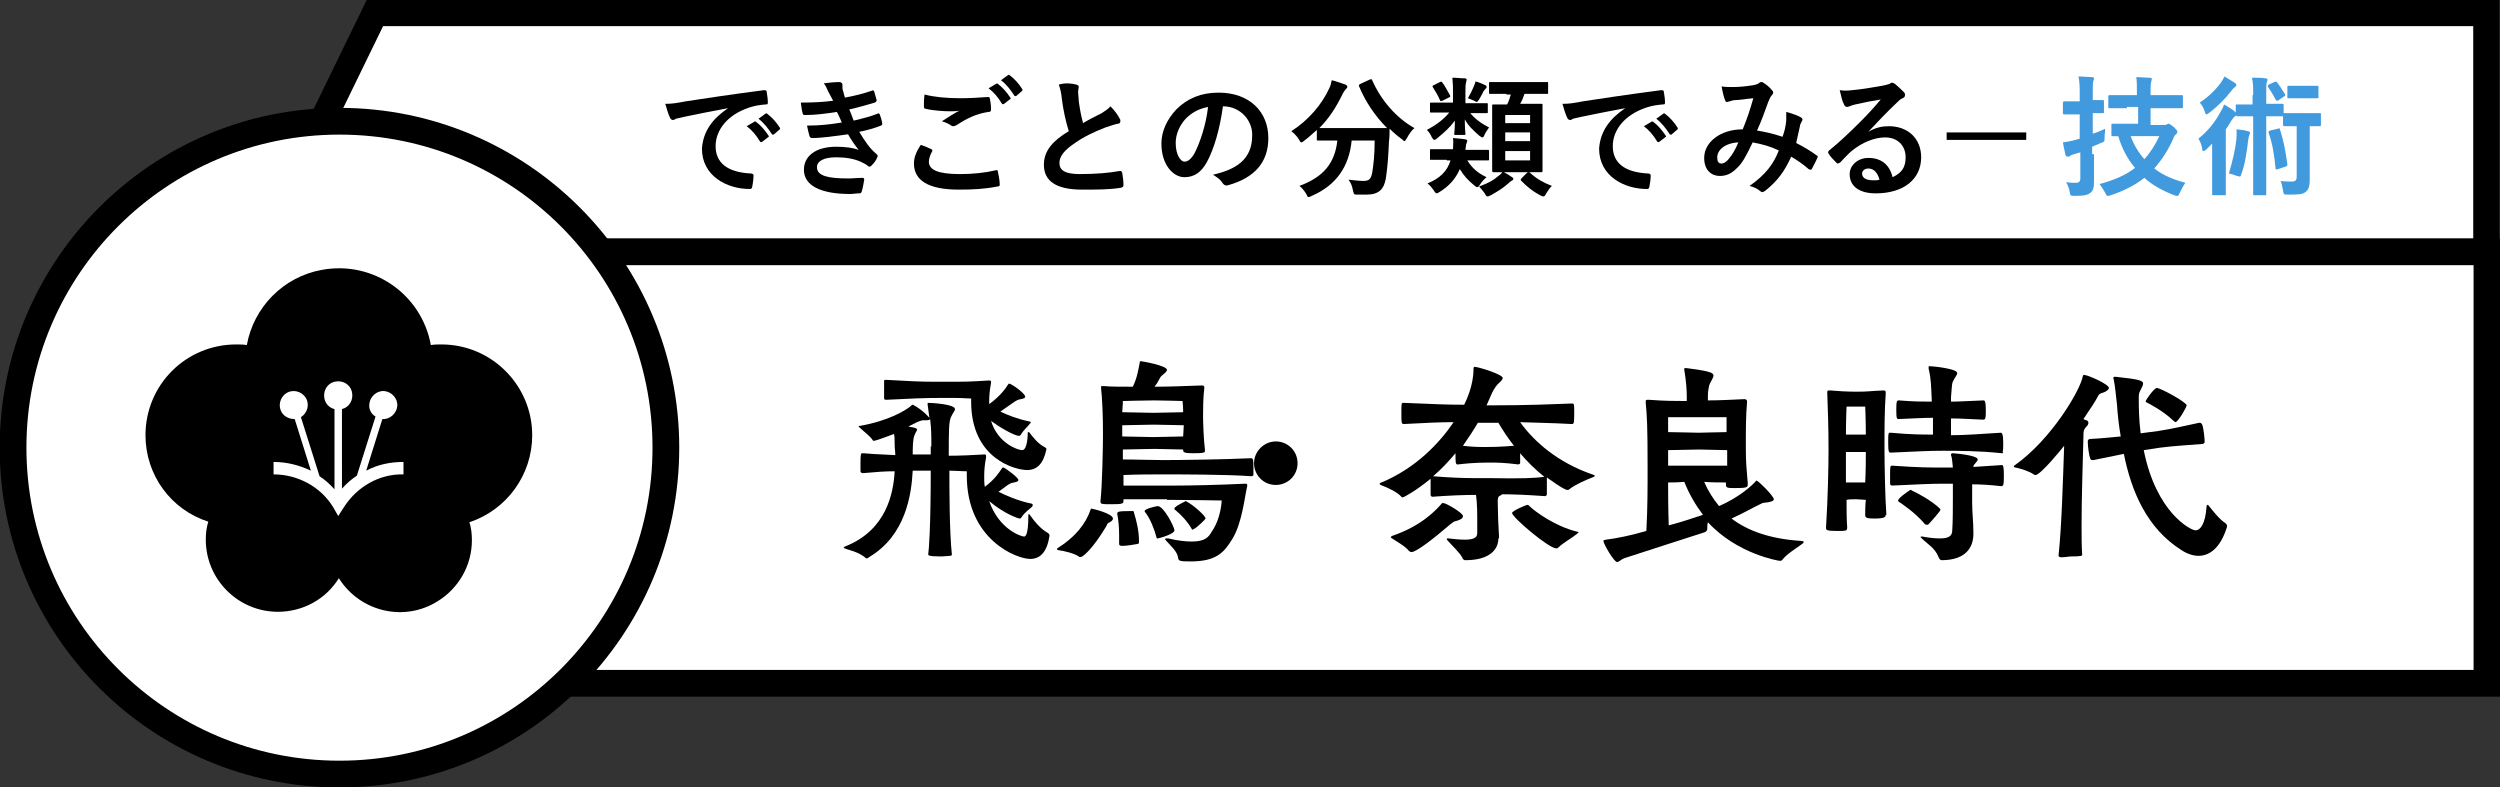 <?xml version="1.0" encoding="utf-8"?>
<!-- Generator: Adobe Illustrator 23.0.1, SVG Export Plug-In . SVG Version: 6.00 Build 0)  -->
<svg version="1.1" id="レイヤー_1" xmlns="http://www.w3.org/2000/svg" xmlns:xlink="http://www.w3.org/1999/xlink" x="0px"
	 y="0px" viewBox="0 0 402.1 126.6" style="enable-background:new 0 0 402.1 126.6;" xml:space="preserve">
<rect x="0" y="0" width="402.1" height="126.6" fill="#333333" stroke="none"/>
<style type="text/css">
	.st0{fill:#FFFFFF;stroke:#000000;stroke-width:4.21;stroke-miterlimit:10;}
	.st1{fill:#FFFFFF;stroke:#000000;stroke-width:4.3;stroke-miterlimit:10;}
	.st2{enable-background:new    ;}
	.st3{fill:#429ADE;}
	.st4{fill:#FFFFFF;}
</style>
<title>アセット 126</title>
<g>
	<g id="レイヤー_1-2">
		<polygon class="st0" points="399.9,40.5 41.6,40.5 60.3,2.1 399.9,2.1 		"/>
		<rect x="53.1" y="40.5" class="st1" width="346.9" height="69.4"/>
		<circle class="st1" cx="54.6" cy="72" r="52.5"/>
		<g class="st2">
			<path d="M160.6,79.1c1,0.5,3.2,1.5,5.3,1.9c0.1,0,0.2,0.1,0.2,0.2c0,0.1,0,0.2-0.1,0.3c-0.3,0.3-1.2,0.9-1.7,1.7
				c-0.1,0.1-0.1,0.2-0.3,0.2c-0.2,0-2.4-0.7-4.9-2.8c1.6,4.6,5.2,5.7,5.6,5.7c0.2,0,0.7-0.1,0.7-3.4c0-0.2,0-0.2,0.1-0.2
				c0.1,0,0.1,0.1,0.2,0.2c0.7,1,1.6,2.1,2.8,2.8c0.2,0.1,0.3,0.3,0.3,0.4c0,0,0,0.1,0,0.1c-0.4,2.6-1.5,3.7-3.1,3.7
				c-2.2,0-10.2-3.1-10.2-13.4v-0.7c-0.9,0-1.9-0.1-2.8-0.1v0.1c0,2.7,0,9.6,0.4,13.4c0,0.1-0.1,0.2-0.3,0.2c-0.3,0-0.9,0.1-1.5,0.1
				c-1.9,0-2-0.2-2-0.3v-0.1c0.1-0.5,0.4-4.4,0.4-13.3v-0.1h-2.9c-0.2,3.8-1.1,10.4-7,13.9c-0.1,0.1-0.2,0.2-0.4,0.2
				c-0.1,0-0.2,0-0.2-0.1c-1-0.8-2.1-1.1-3.1-1.4c-0.3-0.1-0.4-0.2-0.4-0.2c0-0.1,0.1-0.1,0.2-0.2c6.7-2.6,7.8-8.6,8-12.1
				c-1.5,0-2.9,0.1-5.1,0.3c-0.2,0-0.4-0.1-0.4-0.3c0-0.3,0-0.8,0-1.3c0-1.6,0.1-1.6,0.3-1.6h0.2c2.1,0.2,3.7,0.2,5.1,0.3
				c0-0.7-0.1-1-0.1-1.6c0-0.6,0-1.3-0.1-1.8c-1.3,0.5-3,1.1-3.2,1.1c-0.1,0-0.2,0-0.3-0.2c-0.4-0.6-1.5-1.4-2-1.9
				c-0.1-0.1-0.2-0.2-0.2-0.2c0-0.1,0.1-0.1,0.2-0.1c4.6-0.8,7.4-2.5,8.2-3.2c0.1-0.1,0.2-0.2,0.3-0.2s0.1,0,0.2,0.1
				c0.4,0.2,1.4,0.8,2.3,1.8c0.1,0.1,0.2,0.2,0.2,0.3c-0.1-0.7-0.2-1.4-0.3-2.2v-0.2c0-0.1,0-0.1,0.1-0.1h0.1c0.4,0,4.2,0.2,4.2,1
				c0,0.3-0.4,0.7-0.6,1.2c-0.4,0.7-0.4,2.3-0.4,6.3c1.9,0,3.8-0.1,5.6-0.2c0.1,0,0.2,0,0.2,0c0.1,0,0.2,0,0.2,0.3c0,0,0,0.1,0,0.2
				c-0.2,1-0.3,2-0.3,3c0,0.6,0,1.2,0.1,1.7c1.6-1.2,2.3-2.3,2.7-2.9c0.1-0.1,0.1-0.2,0.2-0.2c0,0,0.1,0,0.1,0c0.2,0,2.4,1.6,2.4,2
				c0,0.2-0.2,0.3-0.7,0.4c-0.5,0.1-0.5,0.1-1,0.4L160.6,79.1z M160.9,66.2c1,0.5,2.8,1.2,4.7,1.6c0.1,0,0.2,0.1,0.2,0.1
				c0,0.1-0.1,0.2-0.2,0.3c-0.1,0.2-1,1-1.4,1.7c-0.1,0.1-0.1,0.2-0.3,0.2c-0.8,0-3.3-1.5-4.5-2.4c1.1,3.6,4.3,4.7,5,4.7
				c0.9,0,0.9-2.7,0.9-2.7c0-0.2,0-0.2,0.1-0.2c0.1,0,0.1,0,0.2,0.1c0.6,0.8,1.4,1.8,2.4,2.3c0.2,0.1,0.3,0.2,0.3,0.3
				c0,0,0,0.1,0,0.1c-0.5,2.3-1.5,3.3-3.1,3.3c-1.9,0-9-1.8-9-11v-0.5c-1.8-0.1-1.8-0.1-4.1-0.1c-4,0-5.2,0.1-9.5,0.3
				c-0.3,0-0.4,0-0.4-0.3c0-0.2,0-0.8,0-1.3s0-1.1,0-1.3c0-0.2,0-0.3,0.2-0.3h0.2c3.6,0.2,5.4,0.3,7.7,0.3h1.8c3.4,0,3.6,0,6.9-0.2
				c0.3,0,0.4,0,0.4,0.2c0,0.1,0,0.1,0,0.2c-0.2,1-0.3,2-0.3,3V65c1.8-1.3,2.7-2.6,3-3.1c0.1-0.1,0.1-0.2,0.2-0.2
				c0.4,0,2.6,1.6,2.6,2.1c0,0.2-0.2,0.3-0.7,0.4c-0.5,0.1-0.5,0.1-1,0.4L160.9,66.2z M149.8,71.8c0-1.5,0-2.9-0.2-4.4
				c-0.1,0.2-0.4,0.2-0.9,0.2h-0.3c-0.1,0-0.8,0.2-1.3,0.5l-1,0.5l1,0.2c0.3,0.1,0.4,0.2,0.4,0.3c0,0.2-0.3,0.5-0.4,0.9
				c-0.3,0.5-0.3,2.3-0.3,3.1h2.9V71.8z"/>
		</g>
		<g class="st2">
			<path d="M173.8,89.6c-0.1,0-0.2,0-0.3-0.1c-0.7-0.5-2.4-0.9-3.2-1c-0.2,0-0.3-0.1-0.3-0.2c0,0,0-0.1,0.2-0.2
				c2.7-1.7,4.4-3.8,5.2-6.1c0-0.1,0.1-0.2,0.1-0.2c0.2,0,3.5,0.8,3.5,1.6c0,0.3-0.3,0.5-0.7,0.7c-0.2,0.1-0.2,0.2-0.4,0.6
				C175.8,88.2,174.2,89.6,173.8,89.6z M187.7,80.3c-0.8,0-4.7,0-7,0c0,0.1,0,0.2,0,0.3c0,0.4-0.2,0.5-1.9,0.5c-1.5,0-1.8,0-1.8-0.4
				v-0.1c0.3-2.6,0.4-9.3,0.4-10.3v-1c0-2-0.1-5.2-0.3-6.8c0-0.1,0-0.2,0-0.3c0-0.1,0-0.1,0.3-0.1h0.2c1,0.1,2.8,0.1,4.6,0.1
				c0.7-1.4,0.9-2.8,1.1-3.8c0-0.3,0.1-0.3,0.2-0.3c0.2,0,4.2,0.7,4.2,1.4c0,0.2-0.3,0.5-0.7,0.8c-0.4,0.3-0.4,0.5-0.6,0.8
				c-0.2,0.4-0.4,0.7-0.7,1.1c2,0,5-0.1,7.5-0.2h0.1c0.3,0,0.4,0.1,0.4,0.3v0.1c-0.2,1.6-0.2,3.6-0.2,4.6c0,0.9,0.1,3.8,0.3,5.3v0.2
				c0,0.3-0.1,0.4-2,0.4c-1.4,0-1.5-0.2-1.5-0.5v-0.1c-1.1,0-3.5-0.1-4.6-0.1c-1.2,0-4.2,0.1-5.1,0.1v1.6c2.2,0,4.5,0.1,6.5,0.1
				c2.6,0,10-0.1,14.1-0.3c0.4,0,0.4,0.3,0.4,1.7c0,0.4,0,0.8,0,1c0,0.1-0.2,0.2-0.3,0.2c-3.9-0.3-11.7-0.3-14.1-0.3
				c-2,0-4.1,0-6.5,0.1c0,0.6,0,1.2,0,1.7c2.3,0,6.3,0,7.1,0h1.2c2.3,0,7.1-0.1,11.2-0.3c0.3,0,0.4,0,0.4,0.2c0,0.1,0,0.1,0,0.2
				c-0.4,1.6-0.8,5.9-2.4,8.5c-1.3,2.1-2.5,3.6-6.7,3.6c-1.8,0-1.9-0.1-2-0.5c-0.1-1.1-1.2-2-2-2.9c-0.1-0.1-0.1-0.2-0.1-0.2
				c0-0.1,0.1-0.1,0.2-0.1c0.1,0,0.2,0,0.3,0c1.7,0.4,2.9,0.5,3.8,0.5c2.1,0,2.7-0.7,3.2-1.6c1-1.4,1.5-3.4,1.6-5
				c0,0-5.4-0.1-7.8-0.1H187.7z M180,87.4c0-0.4,0-0.9,0-1.3c0-1.2-0.1-2.5-0.3-3.4v-0.1c0-0.3,0.2-0.4,2.1-0.4h0.3
				c0.2,0,0.3,0,0.3,0.3c0.4,1.3,0.8,2.9,0.8,4.6c0,0.2,0,0.4-0.3,0.4c-0.5,0.1-1.7,0.3-2.4,0.3C180,87.8,180,87.6,180,87.4
				L180,87.4z M190.4,68.4c-0.9,0-3.6-0.1-4.8-0.1c-1.2,0-4.1,0.1-5.1,0.1v1.8c0.9,0,4,0.1,5,0.1c1,0,3.8-0.1,4.8-0.1L190.4,68.4z
				 M185.6,64.4c-1.3,0-5,0.1-5,0.1s0,0.8-0.1,1.8c1.1,0,4,0.1,5,0.1c1,0,3.9-0.1,4.8-0.1c0-0.8-0.1-1.8-0.1-1.8
				S186.9,64.4,185.6,64.4z M186.2,86.6c-0.1,0-0.2,0-0.2-0.2c-0.3-1.2-1-3-1.8-4c0,0-0.1-0.1-0.1-0.2c0-0.4,2-0.8,2.1-0.8
				c1,0,2.7,3.4,2.7,3.9C188.9,85.9,186.4,86.6,186.2,86.6z M192,85.1c-0.1,0-0.2,0.1-0.2,0.1c0,0-0.1,0-0.1-0.1
				c-0.7-1.2-1.7-2.3-2.7-3.1c-0.1,0-0.1-0.1-0.1-0.2c0-0.1,0-0.1,0.1-0.2c0.3-0.3,1.3-0.8,1.5-0.9c0.1,0,0.1-0.1,0.2-0.1
				s0.1,0,0.2,0.1c0.7,0.3,3,2.2,3,2.7C193.9,83.5,192.6,84.8,192,85.1z"/>
			<path d="M205.2,78c-2,0-3.5-1.6-3.5-3.5c0-1.9,1.6-3.5,3.5-3.5c1.9,0,3.5,1.5,3.5,3.5S207.1,78,205.2,78z"/>
		</g>
		<g class="st2">
			<path d="M241,86.6c0,1.7-1.3,3.5-5.3,3.5c-0.2,0-0.4-0.1-0.5-0.4c-0.4-0.8-1.6-1.9-2.4-2.8c-0.1-0.1-0.1-0.2-0.1-0.2
				s0-0.1,0.1-0.1c0,0,0.1,0,0.2,0c0.8,0.1,1.8,0.2,2.6,0.2c1.1,0,2-0.2,2-1c0-0.4,0-1,0-1.8c0-1.3,0-3.1-0.2-4.4
				c-1.8,0-4.5,0.1-7,0.3c-0.1,0-0.3-0.1-0.3-0.3c0-0.3,0-0.7,0-1.1c0-0.6,0-1.3,0-1.5c-2.3,1.9-4.3,3-4.5,3c-0.1,0-0.1,0-0.2-0.1
				c-0.7-0.8-2.3-1.5-3.1-1.8c-0.3-0.1-0.4-0.2-0.4-0.3c0-0.1,0.2-0.2,0.3-0.2c5.5-2.3,9.3-6.3,11.6-9.7c-2,0-4.4,0.1-8,0.3
				c-0.4,0-0.4-0.2-0.4-1.7c0-1.6,0-1.7,0.3-1.7h0.2c4.6,0.2,7.1,0.3,9.6,0.3c0.4-0.8,1.5-3.2,1.5-5.7c0-0.2,0-0.4,0.2-0.4
				c0.5,0,4.5,1.2,4.5,1.8c0,0.3-0.5,0.7-0.9,1.1c-0.4,0.5-0.7,1-1,1.7c-0.2,0.4-0.4,1-0.7,1.6h0.1c7.2,0,10.6-0.2,13.6-0.3h0.1
				c0.3,0,0.3,0.2,0.3,1.7c0,1.6-0.1,1.6-0.4,1.6c-3.6-0.2-6.1-0.2-8.3-0.3c2.3,3.2,6.1,6.5,11.6,8.4c0.2,0.1,0.4,0.1,0.4,0.2
				c0,0.1-0.1,0.2-0.4,0.3c-0.8,0.3-2.7,1.1-3.7,1.9c-0.1,0.1-0.2,0.1-0.3,0.1c-0.6,0-3.1-1.9-3.3-2c0,0,0,0.1,0,0.1
				c0,0.3,0,0.8,0,1.3c0,0.5,0,1,0,1.3c0,0.2-0.2,0.3-0.3,0.3c-2.7-0.2-5.1-0.3-6.9-0.3c-0.1,0.1-0.2,0.2-0.3,0.2
				c-0.4,0.2-0.4,0.5-0.4,1.1c0,1.4,0.1,4,0.2,5.4V86.6z M234.2,83.8c-0.3,0-0.6,0.3-0.9,0.5c-2.8,2.4-5.5,4.5-6.3,4.5
				c-0.1,0-0.3-0.1-0.4-0.2c-0.5-0.7-2.1-1.6-2.7-2c-0.2-0.1-0.2-0.2-0.2-0.2c0-0.1,0.1-0.1,0.2-0.2c4.7-1.6,7-4.1,7.8-5
				c0.2-0.2,0.2-0.3,0.4-0.3c0.5,0,3.2,1.6,3.2,2.1C235.3,83.4,234.9,83.6,234.2,83.8z M248.4,76.7c-1.5-1.2-2.8-2.5-3.9-3.8
				c0,0.6,0,1.3,0,1.6c0,0.1-0.2,0.2-0.3,0.2h0c-2.3-0.3-3.5-0.3-4.7-0.3c-2.5,0-4.1,0.2-5,0.3h-0.1c-0.3,0-0.3-0.5-0.3-1.8
				c-1.1,1.3-2.2,2.5-3.6,3.7c2.4,0.2,4.7,0.3,6.5,0.3c1.2,0,2,0,2.5,0C244.8,77,246.8,76.9,248.4,76.7L248.4,76.7z M237.7,68
				c-0.7,1.2-1.5,2.4-2.4,3.7c1.7,0.2,2.7,0.2,3.5,0.2c2.8,0,4.4-0.2,4.7-0.2c-1-1.3-1.8-2.5-2.5-3.7H237.7z M250.6,88.1
				c-0.1,0.1-0.2,0.1-0.3,0.1c-1.2,0-7.1-5-7.1-5.7c0-0.3,2.2-1.3,2.5-1.3c0.1,0,0.1,0,0.3,0.2c0.8,0.8,4,3.2,7.6,4.1
				c0.2,0,0.3,0.1,0.3,0.1c0,0.1-0.1,0.1-0.3,0.3C252.9,86.5,251.4,87.3,250.6,88.1z"/>
			<path d="M281.1,78c0,0.4-0.3,0.5-2,0.5c-1.1,0-1.5,0-1.5-0.5v-0.4c-0.8,0-2.4,0-3.5-0.1c0.6,1.4,1.4,2.7,2.4,3.9
				c3.2-1.4,5.3-3.3,5.9-4c0-0.1,0.1-0.1,0.1-0.1c0.3,0,2.8,2.5,2.8,3c0,0.3-0.5,0.4-1,0.5c-0.6,0.1-0.7,0-1.2,0.3
				c-0.9,0.4-2.6,1.4-4.6,2.3c2.6,2,6.3,3.3,11.2,3.6c0.3,0,0.4,0.1,0.4,0.2c0,0.1-0.1,0.2-0.4,0.4c-0.8,0.6-2.3,1.5-3,2.4
				c-0.1,0.2-0.3,0.2-0.5,0.2c0,0-6.7-1-11.5-6.2c-0.1,0.4-0.1,0.7-0.1,1c0,0.2,0,0.4-0.4,0.6c-0.4,0.1-11.7,3.8-13,4.2
				c-0.5,0.2-0.8,0.6-1.1,0.6c-0.5,0-2.2-2.9-2.2-3.4c0-0.2,0.2-0.1,0.4-0.2c1.7-0.2,4.1-0.7,6.5-1.4c0.2-3.6,0.2-7,0.2-9.9
				c0-7.2-0.1-8.5-0.3-10.7c0-0.1,0-0.2,0-0.3c0-0.1,0.1-0.2,0.3-0.2h0.2c2.6,0.2,4.4,0.2,6.1,0.2v-0.9c0-0.8-0.1-2.4-0.4-4.1
				c0-0.1,0-0.1,0-0.2c0-0.1,0.1-0.1,0.3-0.1c0.7,0.1,2.7,0.3,3.9,0.7c0.3,0.1,0.5,0.3,0.5,0.5c0,0.4-0.5,1-0.7,1.6
				c-0.1,0.5-0.2,1-0.2,1.6c0,0.2,0,0.5,0,0.8c1.7,0,3.8-0.1,5.8-0.2h0.1c0.3,0,0.4,0.2,0.4,0.4c-0.2,2.3-0.2,4.5-0.2,7.3
				c0,2.5,0.1,3.3,0.3,5.7V78z M268.3,74.9c1.1,0,4.1,0,5,0c0.8,0,3.5,0,4.5,0c0-0.9,0-1.7,0-2.5c-1,0-3.6-0.1-4.5-0.1
				c-1,0-3.9,0.1-5,0.1V74.9z M268.3,77.6c0,1.9,0,3.9,0.1,6.9c2.3-0.6,4.3-1.3,5.5-1.7c-1.2-1.6-2.2-3.3-3-5.3
				C269.8,77.6,268.8,77.6,268.3,77.6z M273.2,67.1c-1.2,0-4.9,0-4.9,0s0,1,0,2.4c1.2,0,4.1,0.1,4.9,0.1c0.8,0,3.5-0.1,4.5-0.1
				c0-1.4,0-2.4,0-2.4S274.5,67.1,273.2,67.1z"/>
			<path d="M303.3,82.8c0,0.3-0.1,0.6-1.7,0.6c-0.9,0-1.6,0-1.6-0.5v-0.1c0-0.6,0-1.5,0.1-2.4c-0.4,0-1-0.1-1.5-0.1
				c-0.6,0-1.2,0-1.6,0.1c0,1.5,0,3,0.1,4.4c0,0.6-0.1,0.6-1.7,0.6c-1.7,0-1.7-0.2-1.7-0.5v-0.1c0.3-4.7,0.4-9.8,0.4-12.5
				c0-3.5-0.1-6.3-0.2-9c0-0.1,0-0.2,0-0.3c0-0.1,0.1-0.2,0.2-0.2c0.1,0,0.2,0,0.3,0c1.1,0.1,2.6,0.2,4.3,0.2c1.7,0,2-0.1,4.2-0.2
				c0.4,0,0.4,0.1,0.4,0.5c-0.2,2.7-0.2,5.8-0.2,8.7c0,2.5,0.1,8.1,0.3,10.7V82.8z M298.5,65.4c-1,0-1.5,0-1.5,0s-0.1,2.1-0.1,4.5
				c0.4,0,1.1,0,1.6,0c0.5,0,1.2,0,1.6,0c0-2.2-0.1-4.5-0.1-4.5s-0.3,0-1,0H298.5z M300.1,72.7c-0.4,0-1,0-1.6,0c-0.6,0-1.3,0-1.6,0
				c0,1.3,0,3,0,4.9c0.4,0,1.1,0,1.6,0s1.2,0,1.5,0C300.1,75.7,300.1,74,300.1,72.7z M322,72.9c-3.8-0.4-7.3-0.4-9.5-0.4
				c-2.2,0-3.9,0.1-8.4,0.3c-0.3,0-0.4-0.1-0.4-1.6c0-1.6,0-1.6,0.4-1.6c3.3,0.3,5.1,0.3,6.8,0.3v-2.7c-1.5,0-3,0.1-5.5,0.2
				c-0.3,0-0.4,0-0.4-1.5c0-1.4,0.1-1.5,0.4-1.5c2.4,0.2,3.9,0.2,5.3,0.2v-0.3c-0.1-2.2-0.1-3.4-0.5-5v-0.2c0-0.2,0-0.2,0.2-0.2
				c0.5,0,4.4,0.4,4.4,1.1c0,0.3-0.3,0.6-0.5,1c-0.4,0.7-0.3,0.6-0.5,2.9c0,0.2,0,0.4,0,0.7c1.3,0,2.6-0.1,5.2-0.2
				c0.2,0,0.4,0,0.4,1.6c0,0.5,0,1-0.1,1.3c0,0.1-0.2,0.2-0.3,0.2h0c-2.5-0.1-3.7-0.2-5.2-0.2V70c2.1,0,4.9-0.2,8-0.4
				c0.2,0,0.4,0.2,0.4,1.7c0,0.5,0,1.1-0.1,1.4C322.3,72.8,322.1,72.9,322,72.9L322,72.9z M317.4,85.9c0,2-1.1,4.2-5.1,4.2
				c-0.2,0-0.4-0.2-0.5-0.5c-0.6-1.5-1.8-2.1-2.7-3c-0.1-0.1-0.2-0.2-0.2-0.2c0,0,0-0.1,0.1-0.1c0,0,0.1,0,0.2,0
				c1.1,0.2,2,0.3,2.8,0.3c1.3,0,2-0.3,2-1.3c0.1-1.3,0.1-4,0.1-5.5v-2h-1.5c-2.2,0-3.9,0.1-8.3,0.3c-0.1,0-0.3-0.1-0.3-0.3
				c0-0.3,0-0.8,0-1.3c0-1.6,0-1.6,0.4-1.6c4.2,0.3,5.9,0.3,8.3,0.3h1.4c-0.1-0.8-0.1-1.5-0.3-2c0-0.1,0-0.1,0-0.1
				c0-0.1,0.1-0.2,0.3-0.2c0.1,0,4,0.3,4,1c0,0.1-0.1,0.3-0.3,0.5c-0.3,0.4-0.4,0.4-0.4,0.7c1.4-0.1,3-0.2,4.6-0.3h0
				c0.2,0,0.3,0.3,0.3,1.7c0,0.5,0,1.1-0.1,1.5c0,0.1-0.2,0.2-0.3,0.2h0c-1.7-0.2-3.3-0.3-4.7-0.3v2.9c0,1.8,0.2,3,0.2,4.9V85.9z
				 M309.8,84.4c-0.1,0-0.1-0.1-0.2-0.1c-1.5-1.8-3.6-3.2-4.2-3.6c-0.1-0.1-0.1-0.1-0.1-0.2c0-0.4,1.5-1.4,1.8-1.6
				c0.1-0.1,0.1-0.1,0.2-0.1c0.1,0,0.1,0,0.2,0.1c0.7,0.3,3.2,1.6,4.5,2.9c0.1,0.1,0.1,0.1,0.1,0.2c0,0.2-1.5,1.9-2,2.4
				C310,84.4,309.9,84.4,309.8,84.4z"/>
			<path d="M331.1,89.3c0.5-4.6,0.7-12,0.9-17.6c-0.3,0.4-3.8,4.7-4.6,4.7c-0.1,0-0.2,0-0.3-0.1c-0.7-0.5-2-0.9-2.9-1.1
				c-0.2,0-0.3-0.1-0.3-0.2c0-0.1,0.1-0.1,0.2-0.2c5.8-4.1,10.5-12,10.9-14.3c0-0.1,0.1-0.2,0.2-0.2c0.6,0,4,1.5,4,2.1
				c0,0.2-0.3,0.5-0.8,0.7c-0.5,0.2-0.7,0.1-1,0.7c-0.3,0.6-1.2,2-2.3,3.6c0.2,0.1,0.4,0.2,0.5,0.2c0.2,0.1,0.3,0.2,0.3,0.4
				c0,0.2-0.1,0.4-0.3,0.6c-0.5,0.5-0.5,0.8-0.5,1.6c-0.1,4.2-0.3,9.8-0.3,14.3c0,1.8,0,3.4,0.1,4.7c0,0.2-0.1,0.3-1.9,0.3
				C331.4,89.7,331.1,89.7,331.1,89.3L331.1,89.3z M354.6,71.1c0,0.1-0.2,0.3-0.3,0.3c-5.1,0.4-5.8,0.4-8.8,0.9l-0.7,0.1
				c2,10.1,7.6,12.9,8.3,12.9c0.8,0,1.6-1,1.8-3.8c0-0.2,0.1-0.3,0.2-0.3c0.1,0,0.1,0.1,0.2,0.2c0.5,0.6,1.6,2.1,2.7,2.8
				c0.1,0.1,0.2,0.2,0.2,0.5c-0.9,3-2.5,4.7-4.6,4.7c-0.8,0-1.8-0.3-2.7-0.9c-5.6-3.5-8.1-9.5-9.3-15.5l-4.9,1h-0.1
				c-0.1,0-0.3,0-0.4-0.2c-0.2-0.5-0.4-2-0.4-2.7v-0.1c0-0.3,0.2-0.4,0.4-0.4c2.1-0.1,3.6-0.3,4.9-0.4c-0.3-1.7-0.5-3.5-0.6-5.1
				c-0.2-1.6-0.3-3-0.5-3.9c0-0.2-0.1-0.3-0.1-0.4c0-0.1,0.1-0.2,0.2-0.2c0.1,0,0.1,0,0.2,0c3.7,0.4,4.4,0.6,4.4,1.1
				c0,0.3-0.3,0.8-0.5,1.2c-0.2,0.4-0.2,0.7-0.2,1.1c0,1.2,0,3.3,0.3,5.7l0.7-0.1c3.3-0.4,4.1-0.6,8.7-1.6h0.1
				c0.2,0,0.3,0.1,0.4,0.3C354.4,68.7,354.6,70.5,354.6,71.1L354.6,71.1z M349.5,67.6c-1.7-1.6-3.9-2.7-4.1-2.8
				c-0.1-0.1-0.3-0.1-0.3-0.2c0-0.3,1.4-2.2,1.8-2.2c0.6,0,4.8,2.3,4.8,2.8c0,0.3-1.4,2.7-1.8,2.7C349.7,67.8,349.6,67.7,349.5,67.6
				z"/>
		</g>
		<g class="st2">
			<path d="M117.1,17.4c-2.6,0.5-4.8,0.9-7.1,1.4c-0.8,0.2-1,0.2-1.3,0.3c-0.1,0.1-0.3,0.2-0.5,0.2c-0.1,0-0.3-0.1-0.4-0.3
				c-0.3-0.6-0.5-1.3-0.8-2.3c1.1,0,1.7-0.1,3.3-0.4c2.6-0.4,7.2-1.1,12.6-1.8c0.3,0,0.4,0.1,0.4,0.2c0.1,0.5,0.2,1.3,0.2,1.8
				c0,0.3-0.1,0.3-0.4,0.3c-1,0.1-1.7,0.2-2.6,0.5c-3.6,1.2-5.4,3.7-5.4,6.2c0,2.7,1.9,4.2,5.6,4.4c0.3,0,0.5,0.1,0.5,0.3
				c0,0.5-0.1,1.3-0.2,1.8c-0.1,0.3-0.1,0.4-0.4,0.4c-3.7,0-7.7-2.1-7.7-6.5C113.1,21.1,114.6,19.1,117.1,17.4L117.1,17.4z
				 M121.3,19.6c0.1-0.1,0.2-0.1,0.3,0c0.7,0.5,1.4,1.3,2,2.2c0.1,0.1,0.1,0.2-0.1,0.3l-0.9,0.7c-0.1,0.1-0.3,0.1-0.4-0.1
				c-0.6-1-1.3-1.8-2.1-2.4L121.3,19.6z M123.1,18.3c0.1-0.1,0.2-0.1,0.3,0c0.8,0.6,1.5,1.4,2,2.2c0.1,0.1,0.1,0.3-0.1,0.4l-0.8,0.7
				c-0.2,0.1-0.3,0.1-0.4-0.1c-0.6-0.9-1.2-1.7-2.1-2.4L123.1,18.3z"/>
		</g>
		<g class="st2">
			<path d="M133.2,14.7c-0.2-0.5-0.4-0.9-0.7-1.3c0.8-0.1,1.7-0.2,2.5-0.2c0.3,0,0.5,0.2,0.5,0.4c0,0.1,0,0.3,0,0.4
				c0,0.2,0,0.4,0.1,0.6c0.1,0.5,0.2,0.7,0.3,1.1c1.6-0.3,2.8-0.6,4.3-1.1c0.2-0.1,0.3-0.1,0.4,0.1c0.1,0.4,0.3,1,0.4,1.4
				c0,0.2-0.1,0.3-0.3,0.4c-1.4,0.4-2.7,0.8-4.1,1.1c0.2,0.5,0.5,1.2,0.7,1.8c1.7-0.4,2.8-0.7,3.8-1.1c0.2-0.1,0.3-0.1,0.4,0.1
				c0.2,0.5,0.3,0.9,0.4,1.4c0,0.2,0,0.3-0.2,0.4c-1,0.4-2.4,0.8-3.5,1c0.9,1.5,1.7,2.7,2.8,3.6c0.2,0.2,0.2,0.3,0.1,0.5
				c-0.2,0.5-0.5,0.9-0.9,1.3c-0.1,0.1-0.2,0.2-0.3,0.2c-0.1,0-0.2,0-0.3-0.1c-0.3-0.3-0.8-0.5-1.2-0.7c-1.1-0.5-2.5-0.7-3.9-0.7
				c-2,0-3.1,0.6-3.1,1.6c0,1.4,1.8,1.8,5,1.8c0.8,0,1.6-0.1,2.3-0.1c0.2,0,0.3,0.1,0.3,0.3c-0.1,0.5-0.2,1.3-0.4,1.9
				c-0.1,0.2-0.1,0.3-0.4,0.3c-0.5,0-1,0.1-1.5,0.1c-4.8,0-7.4-1.4-7.4-3.9c0-2.2,1.9-3.7,5.2-3.7c1.5,0,2.8,0.2,3.6,0.5
				c-0.5-0.6-1.2-1.6-1.7-2.5c-2.2,0.3-4.2,0.6-5.8,0.6c-0.2,0-0.3-0.1-0.4-0.3c-0.1-0.4-0.3-1.1-0.4-1.7c2.1,0,3.8-0.2,5.6-0.5
				c-0.2-0.4-0.5-1.2-0.8-1.7c-1.9,0.3-3.5,0.5-5.1,0.5c-0.3,0-0.4-0.1-0.4-0.3c-0.1-0.2-0.2-1-0.3-1.7c2.1,0,3.7-0.1,5.2-0.3
				C133.6,15.5,133.5,15.2,133.2,14.7z"/>
		</g>
		<g class="st2">
			<path d="M149.8,24c0.2,0.1,0.2,0.2,0.1,0.4c-0.3,0.5-0.5,1.2-0.5,1.6c0,1.3,1.4,2,5,2c2,0,4-0.2,5.7-0.6c0.3-0.1,0.4,0,0.4,0.2
				c0.1,0.4,0.3,1.5,0.3,2.1c0,0.2-0.1,0.3-0.4,0.3c-2,0.4-3.9,0.5-6.2,0.5c-4.9,0-7.2-1.5-7.2-4.2c0-0.9,0.3-1.8,1.1-3
				C148.7,23.5,149.2,23.7,149.8,24z M154.5,15.8c1.5,0,3-0.1,4.4-0.2c0.2,0,0.3,0.1,0.3,0.2c0.1,0.5,0.2,1.1,0.2,1.8
				c0,0.3-0.1,0.4-0.4,0.4c-2,0.3-3.4,1-5.1,2.1c-0.2,0.1-0.4,0.2-0.5,0.2c-0.1,0-0.3,0-0.4-0.1c-0.4-0.3-0.9-0.5-1.5-0.7
				c1.1-0.7,2-1.3,2.8-1.7c-0.5,0.1-1.1,0.1-1.5,0.1c-0.9,0-2.7-0.1-3.9-0.4c-0.2,0-0.3-0.1-0.3-0.4c0-0.5,0-1.1,0.1-1.9
				C150.2,15.6,152.2,15.8,154.5,15.8z M160.2,13.5c0.1-0.1,0.2-0.1,0.3,0c0.7,0.5,1.4,1.3,2,2.2c0.1,0.1,0.1,0.2-0.1,0.3l-0.9,0.7
				c-0.1,0.1-0.3,0.1-0.4-0.1c-0.6-1-1.3-1.8-2.1-2.4L160.2,13.5z M162.1,12.1c0.1-0.1,0.2-0.1,0.3,0c0.8,0.6,1.5,1.4,2,2.2
				c0.1,0.1,0.1,0.3-0.1,0.4l-0.8,0.7c-0.2,0.1-0.3,0.1-0.4-0.1c-0.6-0.9-1.2-1.7-2.1-2.4L162.1,12.1z"/>
		</g>
		<g class="st2">
			<path d="M173.1,13.6c0.3,0.1,0.4,0.2,0.4,0.3c0,0.3-0.1,0.6-0.1,0.9c0,0.4,0.1,0.9,0.1,1.4c0.2,1.5,0.4,2.5,0.7,3.6
				c1-0.6,1.8-1,3-1.6c0.6-0.4,1.1-0.7,1.4-1.1c0.7,0.7,1.2,1.4,1.5,2c0.1,0.1,0.1,0.3,0.1,0.4c0,0.2-0.1,0.4-0.4,0.4
				c-0.6,0.1-1.3,0.4-2,0.6c-1.8,0.7-3.5,1.5-4.9,2.5c-1.8,1.2-2.5,2.2-2.5,3.2c0,1.2,0.9,1.8,3.3,1.8c2.6,0,4.8-0.2,6.4-0.5
				c0.2,0,0.3,0,0.4,0.3c0.1,0.6,0.2,1.3,0.2,2c0,0.2-0.1,0.3-0.4,0.4c-1.9,0.3-3.6,0.3-6.3,0.3c-4,0-6.1-1.3-6.1-4
				c0-2.3,1.5-3.9,4-5.4c-0.5-1.6-0.9-3.5-1.1-5.1c-0.1-1.1-0.3-1.8-0.5-2.4C171.4,13.3,172.3,13.4,173.1,13.6z"/>
		</g>
		<g class="st2">
			<path d="M196.7,17.1c-0.5,3.6-1.4,6.8-2.6,9c-0.9,1.6-2,2.4-3.6,2.4c-1.8,0-3.7-2-3.7-5.4c0-2,0.9-3.9,2.4-5.5
				c1.8-1.8,4-2.7,6.8-2.7c5,0,8,3.1,8,7.3c0,3.9-2.2,6.4-6.5,7.6c-0.4,0.1-0.6,0-0.9-0.4c-0.2-0.4-0.7-0.8-1.5-1.3
				c3.5-0.8,6.3-2.3,6.3-6.3C201.5,19.5,199.6,17.1,196.7,17.1L196.7,17.1z M190.7,19.1c-1,1.1-1.6,2.5-1.6,3.9c0,1.9,0.8,3,1.4,3
				c0.5,0,1-0.3,1.6-1.3c0.9-1.7,1.9-4.7,2.2-7.5C192.8,17.5,191.7,18.1,190.7,19.1z"/>
		</g>
		<g class="st2">
			<path d="M220.3,12.8c0.3-0.1,0.3-0.1,0.4,0.1c1.4,3.2,3.9,6.1,6.8,7.7c-0.4,0.3-0.9,1-1.2,1.6c-0.2,0.3-0.3,0.5-0.4,0.5
				c-0.1,0-0.2-0.1-0.4-0.3c-0.7-0.5-1.4-1.1-2-1.7c0,0.6,0,1.3-0.1,2.1c-0.1,2.2-0.2,3.9-0.5,5.9c-0.3,1.7-1.1,2.6-3.1,2.6
				c-0.5,0-0.9,0-1.4,0c-0.7,0-0.6,0-0.8-0.7c-0.1-0.7-0.4-1.3-0.7-1.7c1,0.1,1.7,0.2,2.4,0.2c0.9,0,1.2-0.3,1.4-1.3
				c0.2-1.2,0.4-2.8,0.4-5.2h-3.7c-0.4,4.2-2.5,7.2-6.4,8.9c-0.2,0.1-0.4,0.2-0.5,0.2c-0.2,0-0.2-0.1-0.4-0.5
				c-0.3-0.5-0.7-1-1.1-1.3c3.8-1.4,5.7-3.6,6.1-7.3h-0.3c-2,0-2.6,0-2.8,0c-0.2,0-0.2,0-0.2-0.2v-1.5c-0.7,0.6-1.3,1.2-2,1.7
				c-0.2,0.2-0.4,0.3-0.5,0.3c-0.1,0-0.2-0.1-0.4-0.5c-0.3-0.5-0.8-1-1.2-1.3c2.8-1.8,4.9-4.3,6.1-6.9c0.2-0.4,0.3-0.8,0.4-1.3
				c0.8,0.2,1.6,0.5,2.2,0.7c0.2,0.1,0.3,0.2,0.3,0.4c0,0.1-0.1,0.2-0.2,0.3c-0.2,0.2-0.3,0.4-0.5,0.7c-1.1,2.3-2.3,4.1-3.8,5.6
				c0.3,0,1,0,2.6,0h5.6c1.8,0,2.5,0,2.7,0c-2-2-3.5-4.3-4.5-6.7c-0.1-0.2,0-0.3,0.2-0.4L220.3,12.8z"/>
		</g>
		<g class="st2">
			<path d="M236.4,18.1c0.8,1,1.9,1.8,3.1,2.4c-0.2,0.3-0.5,0.7-0.7,1.1c-0.1,0.3-0.2,0.5-0.4,0.5c-0.1,0-0.2-0.1-0.5-0.3
				c-0.9-0.8-1.7-1.5-2.3-2.6c0,1.7,0.1,2.1,0.1,2.3s0,0.2-0.2,0.2h-1.4c-0.2,0-0.2,0-0.2-0.2c0-0.2,0.1-0.6,0.1-2.1
				c-0.8,1.1-1.7,1.9-2.8,2.8c-0.2,0.2-0.4,0.3-0.5,0.3c-0.1,0-0.2-0.1-0.4-0.4c-0.2-0.5-0.5-0.9-0.8-1.2c1.5-0.8,2.7-1.7,3.6-2.8
				h-0.4c-1.8,0-2.4,0-2.5,0c-0.2,0-0.2,0-0.2-0.2v-1.2c0-0.2,0-0.2,0.2-0.2c0.1,0,0.7,0,2.5,0h1V15c0-1,0-1.5-0.1-2.5
				c0.8,0,1.3,0.1,2,0.1c0.2,0,0.3,0.1,0.3,0.2c0,0.2-0.1,0.3-0.1,0.5c-0.1,0.3-0.1,0.7-0.1,1.7v1.6h0.9c1.8,0,2.4,0,2.5,0
				c0.2,0,0.2,0,0.2,0.2V18c0,0.2,0,0.2-0.2,0.2c-0.1,0-0.7,0-2.5,0H236.4z M232.7,25.7c-1.8,0-2.4,0-2.5,0c-0.2,0-0.2,0-0.2-0.2
				v-1.3c0-0.2,0-0.2,0.2-0.2c0.1,0,0.7,0,2.5,0h1c0-0.7,0.1-1.2,0-1.8c0.8,0.1,1.4,0.1,1.9,0.2c0.2,0,0.4,0.1,0.4,0.3
				c0,0.1-0.1,0.2-0.1,0.3c-0.1,0.1-0.1,0.4-0.2,1.1h1c1.8,0,2.4,0,2.5,0c0.2,0,0.3,0,0.3,0.2v1.3c0,0.2,0,0.2-0.3,0.2
				c-0.1,0-0.7,0-2.5,0H236c0.8,1.3,1.8,2.1,3.1,2.7c-0.5,0.4-0.8,0.8-1,1.1c-0.2,0.3-0.3,0.5-0.5,0.5c-0.1,0-0.3-0.1-0.5-0.3
				c-1-0.8-1.7-1.6-2.3-2.6c-0.7,1.6-1.8,2.8-3.3,3.7c-0.2,0.1-0.3,0.2-0.4,0.2c-0.1,0-0.3-0.1-0.5-0.5c-0.3-0.4-0.6-0.8-1-1.1
				c2-0.8,3.2-2,3.7-3.7H232.7z M231.6,13.2c0.2-0.1,0.3-0.1,0.4,0.1c0.4,0.5,0.8,1.3,1.2,2c0.1,0.2,0.1,0.3-0.2,0.4l-1,0.5
				c-0.3,0.1-0.3,0.1-0.4-0.1c-0.3-0.7-0.7-1.4-1.1-2c-0.1-0.2-0.2-0.3,0.1-0.4L231.6,13.2z M237,14c0.1-0.3,0.3-0.6,0.3-0.9
				c0.5,0.1,1.2,0.4,1.6,0.6c0.2,0.1,0.2,0.2,0.2,0.3s0,0.2-0.2,0.3c-0.1,0.1-0.2,0.3-0.3,0.4c-0.2,0.4-0.4,0.8-0.7,1.3
				c-0.2,0.3-0.3,0.4-0.4,0.4c-0.1,0-0.2-0.1-0.4-0.2c-0.4-0.2-0.8-0.3-1-0.4C236.5,15.1,236.8,14.5,237,14z M243.2,28.5
				c0.2,0.1,0.2,0.2,0.2,0.3c0,0.1-0.1,0.2-0.3,0.3c-0.2,0.1-0.3,0.2-0.5,0.4c-0.9,0.8-1.6,1.2-2.8,1.9c-0.3,0.1-0.4,0.2-0.5,0.2
				c-0.2,0-0.3-0.1-0.5-0.5c-0.3-0.4-0.6-0.8-0.9-1.1c1.6-0.6,2.3-1,3.1-1.7c0.3-0.2,0.5-0.4,0.7-0.7
				C242.3,27.9,242.8,28.2,243.2,28.5z M242.3,15.1c-1.9,0-2.5,0-2.6,0c-0.2,0-0.2,0-0.2-0.2v-1.5c0-0.2,0-0.2,0.2-0.2
				c0.1,0,0.8,0,2.6,0h3.9c1.9,0,2.5,0,2.6,0c0.2,0,0.2,0,0.2,0.2v1.5c0,0.2,0,0.2-0.2,0.2c-0.1,0-0.8,0-2.6,0h-1
				c-0.2,0.6-0.4,1.1-0.7,1.6h1c1.7,0,2.3,0,2.4,0c0.2,0,0.2,0,0.2,0.2c0,0.1,0,0.9,0,2.5v5.6c0,1.6,0,2.3,0,2.4
				c0,0.2,0,0.3-0.2,0.3c-0.1,0-0.7,0-2.4,0h-2.8c-1.7,0-2.3,0-2.4,0c-0.2,0-0.3,0-0.3-0.3c0-0.1,0-0.8,0-2.4v-5.5
				c0-1.7,0-2.4,0-2.5c0-0.2,0-0.2,0.3-0.2c0.1,0,0.7,0,2.1,0c0.3-0.5,0.4-1,0.6-1.6H242.3z M242.1,19.8h4v-1.3h-4V19.8z
				 M246.1,22.7v-1.4h-4v1.4H246.1z M246.1,24.3h-4v1.5h4V24.3z M245.6,27.8c0.1-0.1,0.2-0.1,0.3-0.1c0.1,0,0.1,0,0.2,0.1
				c1.1,1,2.2,1.6,3.5,2.1c-0.3,0.3-0.6,0.7-0.9,1.2c-0.2,0.4-0.3,0.5-0.5,0.5c-0.1,0-0.3-0.1-0.5-0.2c-1.3-0.7-2.1-1.4-3-2.3
				c-0.1-0.1-0.1-0.1-0.1-0.2s0-0.1,0.2-0.3L245.6,27.8z"/>
		</g>
		<g class="st2">
			<path d="M261.4,17.4c-2.6,0.5-4.8,0.9-7.1,1.4c-0.8,0.2-1,0.2-1.3,0.3c-0.1,0.1-0.3,0.2-0.5,0.2c-0.1,0-0.3-0.1-0.4-0.3
				c-0.3-0.6-0.5-1.3-0.8-2.3c1.1,0,1.7-0.1,3.3-0.4c2.6-0.4,7.2-1.1,12.6-1.8c0.3,0,0.4,0.1,0.4,0.2c0.1,0.5,0.2,1.3,0.2,1.8
				c0,0.3-0.1,0.3-0.4,0.3c-1,0.1-1.7,0.2-2.6,0.5c-3.6,1.2-5.4,3.7-5.4,6.2c0,2.7,1.9,4.2,5.6,4.4c0.3,0,0.5,0.1,0.5,0.3
				c0,0.5-0.1,1.3-0.2,1.8c-0.1,0.3-0.1,0.4-0.4,0.4c-3.7,0-7.7-2.1-7.7-6.5C257.4,21.1,258.9,19.1,261.4,17.4L261.4,17.4z
				 M265.6,19.6c0.1-0.1,0.2-0.1,0.3,0c0.7,0.5,1.4,1.3,2,2.2c0.1,0.1,0.1,0.2-0.1,0.3l-0.9,0.7c-0.1,0.1-0.3,0.1-0.4-0.1
				c-0.6-1-1.3-1.8-2.1-2.4L265.6,19.6z M267.5,18.3c0.1-0.1,0.2-0.1,0.3,0c0.8,0.6,1.5,1.4,2,2.2c0.1,0.1,0.1,0.3-0.1,0.4l-0.8,0.7
				c-0.2,0.1-0.3,0.1-0.4-0.1c-0.6-0.9-1.2-1.7-2.1-2.4L267.5,18.3z"/>
		</g>
		<g class="st2">
			<path d="M287.3,19.4c0-0.5,0-0.9,0-1.4c1.1,0.3,1.9,0.6,2.4,0.9c0.2,0.1,0.3,0.4,0.1,0.6c-0.1,0.3-0.3,0.5-0.3,0.8
				c-0.2,0.9-0.4,1.8-0.6,2.7c1.2,0.6,2.5,1.4,3.3,2c0.2,0.1,0.2,0.2,0.1,0.4c-0.2,0.5-0.7,1.4-0.9,1.8c-0.1,0.1-0.1,0.1-0.2,0.1
				c-0.1,0-0.2-0.1-0.3-0.1c-0.9-0.8-1.8-1.4-2.8-2c-1.1,2.4-2.2,3.9-4.2,5.5c-0.2,0.1-0.3,0.2-0.4,0.2c-0.1,0-0.2,0-0.3-0.1
				c-0.6-0.5-1.1-0.7-1.8-0.9c2.6-1.8,3.9-3.6,4.7-5.7c-1.2-0.6-2.6-1-4.2-1.3c-1.1,2.3-1.7,3.4-2.6,4.2c-0.8,0.8-1.6,1.2-2.7,1.2
				c-1.2,0-2.5-0.8-2.5-2.9c0-2.6,2.7-4.6,6.2-4.6c0.7-1.7,1.2-3.2,1.7-5c-1.2,0.1-2.2,0.3-2.9,0.3c-0.3,0-0.6,0.1-0.9,0.2
				c-0.1,0-0.3,0.1-0.4,0.1c-0.2,0-0.3-0.1-0.3-0.2c-0.2-0.4-0.4-1.2-0.6-2.3c0.6,0.1,1.2,0.1,1.8,0.1c1,0,2.1-0.1,3.3-0.3
				c0.5-0.1,0.8-0.2,1-0.4c0.1-0.1,0.2-0.1,0.3-0.1c0.1,0,0.2,0,0.3,0.1c0.5,0.3,1,0.7,1.4,1.2c0.1,0.1,0.2,0.2,0.2,0.4
				s-0.1,0.2-0.2,0.4c-0.3,0.3-0.4,0.7-0.6,1.1c-0.5,1.4-1.1,3.1-1.8,4.6c1.3,0.2,2.6,0.5,4.1,1C287,21.2,287.2,20.4,287.3,19.4z
				 M276.2,25.3c0,0.7,0.2,1,0.7,1c0.4,0,0.8-0.3,1.2-0.8c0.5-0.6,1-1.4,1.5-2.6C277.5,23,276.2,24.1,276.2,25.3z"/>
		</g>
		<g class="st2">
			<path d="M300.5,21.2c1.2-0.7,2.2-0.9,3.3-0.9c3.1,0,5.2,2,5.2,5c0,3.5-2.8,5.8-7.3,5.8c-2.6,0-4.2-1.1-4.2-3.1
				c0-1.4,1.3-2.6,3-2.6c2,0,3.4,1,3.9,3.1c1.5-0.7,2.1-1.6,2.1-3.2c0-1.9-1.3-3.2-3.3-3.2c-1.7,0-3.7,0.8-5.4,2.2
				c-0.6,0.5-1.2,1.2-1.8,1.8c-0.1,0.1-0.3,0.2-0.4,0.2c-0.1,0-0.2-0.1-0.3-0.2c-0.4-0.4-0.9-0.9-1.2-1.4c-0.1-0.2-0.1-0.3,0.1-0.5
				c1.6-1.3,3.1-2.7,5-4.6c1.3-1.3,2.3-2.4,3.3-3.6c-1.3,0.2-2.8,0.5-4.1,0.8c-0.3,0.1-0.5,0.1-0.9,0.3c-0.1,0-0.3,0.1-0.4,0.1
				c-0.2,0-0.4-0.1-0.5-0.4c-0.3-0.5-0.4-1.1-0.7-2.3c0.6,0.1,1.3,0.1,2,0c1.3-0.1,3.1-0.4,4.8-0.7c0.5-0.1,0.9-0.2,1.2-0.3
				c0.1-0.1,0.3-0.2,0.4-0.2c0.2,0,0.3,0.1,0.5,0.2c0.6,0.5,1,0.9,1.4,1.3c0.2,0.2,0.2,0.3,0.2,0.5c0,0.2-0.1,0.4-0.4,0.5
				c-0.4,0.2-0.5,0.3-0.9,0.7C303.4,18.1,302,19.6,300.5,21.2L300.5,21.2z M300.5,27.1c-0.6,0-1,0.4-1,0.8c0,0.7,0.6,1.1,1.8,1.1
				c0.4,0,0.7,0,1-0.1C302,27.8,301.4,27.1,300.5,27.1z"/>
		</g>
		<g class="st2">
			<path d="M325.9,22.5h-12.8v-1.2h12.8V22.5z"/>
		</g>
		<g class="st2">
			<path class="st3" d="M336.8,24.8c0,1.5,0,3.2,0,4.3c0,1.1-0.1,1.6-0.7,2c-0.5,0.3-0.9,0.4-2.4,0.4c-0.7,0-0.7,0-0.8-0.6
				c-0.1-0.7-0.4-1.3-0.6-1.6c0.6,0.1,1.1,0.1,1.6,0.1c0.5,0,0.7-0.2,0.7-0.8v-4.1l-1,0.3c-0.4,0.1-0.5,0.2-0.7,0.3
				c-0.1,0.1-0.3,0.1-0.4,0.1c-0.1,0-0.2-0.1-0.3-0.3c-0.1-0.6-0.3-1.3-0.4-2c0.7-0.1,1.3-0.2,2-0.4l0.7-0.2v-3.9h-0.4
				c-1.4,0-1.9,0-2,0c-0.2,0-0.3,0-0.3-0.2v-1.6c0-0.2,0-0.3,0.3-0.3c0.1,0,0.5,0,2,0h0.4v-1c0-1.3,0-2-0.2-3c0.8,0,1.5,0.1,2.2,0.1
				c0.2,0,0.3,0.1,0.3,0.2c0,0.2-0.1,0.3-0.1,0.4c-0.1,0.3-0.1,0.7-0.1,2.1v1c1.1,0,1.5,0,1.6,0c0.2,0,0.2,0,0.2,0.3v1.6
				c0,0.2,0,0.2-0.2,0.2c-0.1,0-0.5,0-1.6,0v3.3c0.7-0.2,1.4-0.5,2-0.8c0,0.4-0.1,0.9-0.1,1.4c0,0.7,0,0.7-0.6,0.9l-1.4,0.6V24.8z
				 M342.1,17.4c-2,0-2.7,0-2.8,0c-0.2,0-0.2,0-0.2-0.2v-1.6c0-0.2,0-0.3,0.2-0.3c0.1,0,0.8,0,2.8,0h1.6V15c0-1.2,0-1.9-0.1-2.6
				c0.8,0,1.5,0.1,2.2,0.1c0.2,0,0.3,0.1,0.3,0.2c0,0.2-0.1,0.3-0.1,0.5c-0.1,0.3-0.1,0.8-0.1,1.6v0.5h2.2c2,0,2.7,0,2.8,0
				c0.2,0,0.2,0,0.2,0.3v1.6c0,0.2,0,0.2-0.2,0.2c-0.1,0-0.8,0-2.8,0h-2.2v2.7h2.2c0.2,0,0.3,0,0.4-0.1c0.1,0,0.2-0.1,0.3-0.1
				c0.1,0,0.3,0.1,0.8,0.5c0.5,0.5,0.6,0.6,0.6,0.8s-0.1,0.3-0.2,0.4c-0.2,0.1-0.3,0.3-0.5,0.8c-0.8,1.8-1.8,3.3-3,4.7
				c1.4,1.1,3.1,1.8,5,2.3c-0.3,0.4-0.6,1-0.9,1.6c-0.2,0.4-0.2,0.5-0.4,0.5c-0.1,0-0.3,0-0.5-0.1c-1.8-0.7-3.5-1.6-4.8-2.8
				c-1.5,1.2-3.3,2.1-5.4,2.8c-0.2,0.1-0.4,0.1-0.5,0.1c-0.2,0-0.2-0.1-0.4-0.5c-0.3-0.5-0.6-1-0.9-1.4c2.2-0.6,4.2-1.4,5.7-2.6
				c-1.2-1.4-2.1-3.1-2.7-5.1c-0.6,0-0.9,0-0.9,0c-0.2,0-0.2,0-0.2-0.3v-1.5c0-0.2,0-0.2,0.2-0.2c0.1,0,0.8,0,2.7,0h1.4v-2.7H342.1z
				 M342.7,21.9c0.5,1.4,1.3,2.7,2.2,3.7c1-1.1,1.8-2.4,2.4-3.7H342.7z"/>
			<path class="st3" d="M362.4,15.3c0-1.2,0-2-0.2-2.8c0.8,0,1.5,0,2.2,0.1c0.2,0,0.3,0.1,0.3,0.2c0,0.2-0.1,0.3-0.1,0.4
				c-0.1,0.3-0.1,0.6-0.1,2v1.5h0.3c1.6,0,2.1,0,2.2,0c0.2,0,0.3,0,0.3,0.2v1.3c0,0,0.1,0,0.2,0s0.5,0,1.8,0h2c1.3,0,1.7,0,1.8,0
				c0.2,0,0.2,0,0.2,0.2v1.6c0,0.2,0,0.3-0.2,0.3c-0.1,0-0.5,0-1.6,0v4.4c0,2.2,0,3.3,0,4.1c0,0.9-0.1,1.7-0.7,2.1
				c-0.5,0.4-1.2,0.4-2.8,0.4c-0.7,0-0.7,0-0.8-0.7c-0.1-0.5-0.2-1.1-0.4-1.5c0.7,0.1,1.2,0.1,1.8,0.1c0.6,0,0.8-0.2,0.8-0.8v-8.1
				h-0.1c-1.3,0-1.7,0-1.8,0c-0.2,0-0.3,0-0.3-0.3v-1.3c0,0-0.1,0-0.2,0c-0.1,0-0.6,0-2.2,0h-0.3v8.8c0,2.4,0,3.6,0,3.7
				c0,0.2,0,0.2-0.2,0.2h-1.7c-0.2,0-0.2,0-0.2-0.2c0-0.1,0-1.3,0-3.7v-8.8h-0.3c-1.6,0-2.1,0-2.2,0c-0.2,0-0.2,0-0.2-0.2
				c0,0.1-0.1,0.1-0.2,0.2c-0.2,0.1-0.4,0.4-0.6,0.7c-0.3,0.5-0.6,1-0.9,1.4v7.8c0,1.7,0,2.5,0,2.6c0,0.2,0,0.2-0.2,0.2H356
				c-0.2,0-0.2,0-0.2-0.2c0-0.1,0-0.9,0-2.6v-3.1c0-0.7,0-1.6,0-2.4c-0.3,0.3-0.7,0.7-1,1c-0.2,0.1-0.3,0.2-0.4,0.2
				c-0.1,0-0.2-0.1-0.2-0.4c-0.1-0.6-0.3-1.1-0.6-1.6c1.6-1.3,2.7-2.7,3.6-4.4c0.2-0.3,0.4-0.7,0.5-1.1c0.6,0.3,1.1,0.7,1.6,1
				c0.1,0.1,0.2,0.2,0.3,0.3V17c0-0.2,0-0.2,0.2-0.2c0.1,0,0.6,0,2.2,0h0.3V15.3z M359.4,13.3c0.2,0.1,0.3,0.3,0.3,0.4
				c0,0.1-0.1,0.2-0.2,0.3c-0.2,0.1-0.4,0.3-0.6,0.6c-0.9,1.2-2.1,2.4-3.5,3.5c-0.2,0.1-0.4,0.3-0.5,0.3s-0.2-0.1-0.3-0.5
				c-0.2-0.6-0.5-1.1-0.8-1.4c1.4-0.9,2.6-2.1,3.4-3.2c0.3-0.4,0.4-0.7,0.6-1C358.3,12.6,358.9,13,359.4,13.3z M359.7,22.4
				c0-0.5,0.1-1,0-1.6c0.7,0.1,1.3,0.1,1.8,0.3c0.3,0,0.4,0.2,0.4,0.3c0,0.1-0.1,0.2-0.1,0.3c-0.1,0.1-0.1,0.4-0.2,0.8
				c-0.2,1.8-0.5,3.9-1.1,5.5c-0.1,0.3-0.1,0.4-0.3,0.4c-0.1,0-0.2-0.1-0.4-0.1c-0.5-0.2-0.9-0.3-1.3-0.4
				C359.1,25.8,359.5,24.2,359.7,22.4z M365.8,13.2c0.2-0.1,0.3-0.1,0.4,0c0.5,0.6,0.8,1.2,1.3,1.9c0.1,0.2,0.1,0.3-0.1,0.4
				l-0.9,0.6c-0.1,0.1-0.2,0.1-0.3,0.1c-0.1,0-0.1-0.1-0.2-0.2c-0.4-0.8-0.8-1.4-1.2-2c-0.1-0.1-0.1-0.2,0.1-0.4L365.8,13.2z
				 M366.4,20.7c0.2-0.1,0.3-0.1,0.3,0.1c0.6,1.8,0.9,3.5,1.2,5.6c0,0.2,0,0.3-0.3,0.4l-1.2,0.4c-0.3,0.1-0.4,0.1-0.4-0.1
				c-0.2-2.2-0.5-4-1.1-5.7c-0.1-0.2,0-0.3,0.2-0.4L366.4,20.7z M371.1,13.8c1.2,0,1.5,0,1.6,0c0.2,0,0.2,0,0.2,0.2v1.6
				c0,0.2,0,0.2-0.2,0.2c-0.1,0-0.5,0-1.6,0h-1.4c-1.2,0-1.5,0-1.6,0c-0.2,0-0.2,0-0.2-0.2v-1.6c0-0.2,0-0.2,0.2-0.2
				c0.1,0,0.5,0,1.6,0H371.1z"/>
		</g>
		<path d="M85.6,70c0-8-6.5-14.6-14.6-14.6c-0.6,0-1.1,0-1.7,0.1c-1.5-8.2-9.3-13.6-17.5-12.1c-6.2,1.1-11,6-12.1,12.1
			c-0.6-0.1-1.1-0.1-1.7-0.1c-8.1,0-14.6,6.5-14.6,14.6c0,6.4,4.1,12,10.1,13.9c-0.3,1-0.4,1.9-0.4,2.9c0,6.4,5.2,11.6,11.6,11.6
			c4,0,7.7-2,9.8-5.4c3.4,5.4,10.5,7.1,15.9,3.7c3.4-2.1,5.5-5.8,5.5-9.8c0-1-0.1-2-0.4-2.9C81.5,82,85.6,76.4,85.6,70z"/>
		<path class="st4" d="M58.9,75.7l2.6-8.3c1.2,0.1,2.3-0.9,2.4-2.1S63,63,61.8,62.9s-2.3,0.9-2.4,2.1c-0.1,0.8,0.3,1.6,1,2l-3,9.5
			c-0.9,0.6-1.7,1.3-2.4,2.1V65.8c1.2-0.3,1.9-1.5,1.6-2.8c-0.3-1.2-1.5-1.9-2.8-1.6c-1.2,0.3-1.9,1.5-1.6,2.8
			c0.2,0.8,0.8,1.4,1.6,1.6v12.9c-0.7-0.8-1.5-1.5-2.4-2.1l-3-9.5c1.1-0.7,1.4-2.1,0.8-3.1c-0.7-1.1-2.1-1.4-3.1-0.8
			c-1.1,0.7-1.4,2.1-0.8,3.1c0.4,0.7,1.2,1.1,2.1,1.1l2.6,8.3c-1.9-0.9-3.9-1.4-6-1.4v2c3.9,0,7.6,2,9.6,5.3l0.8,1.4l0.9-1.4
			c2.1-3.3,5.7-5.4,9.6-5.3v-2C62.8,74.3,60.8,74.7,58.9,75.7z"/>
	</g>
</g>
</svg>
